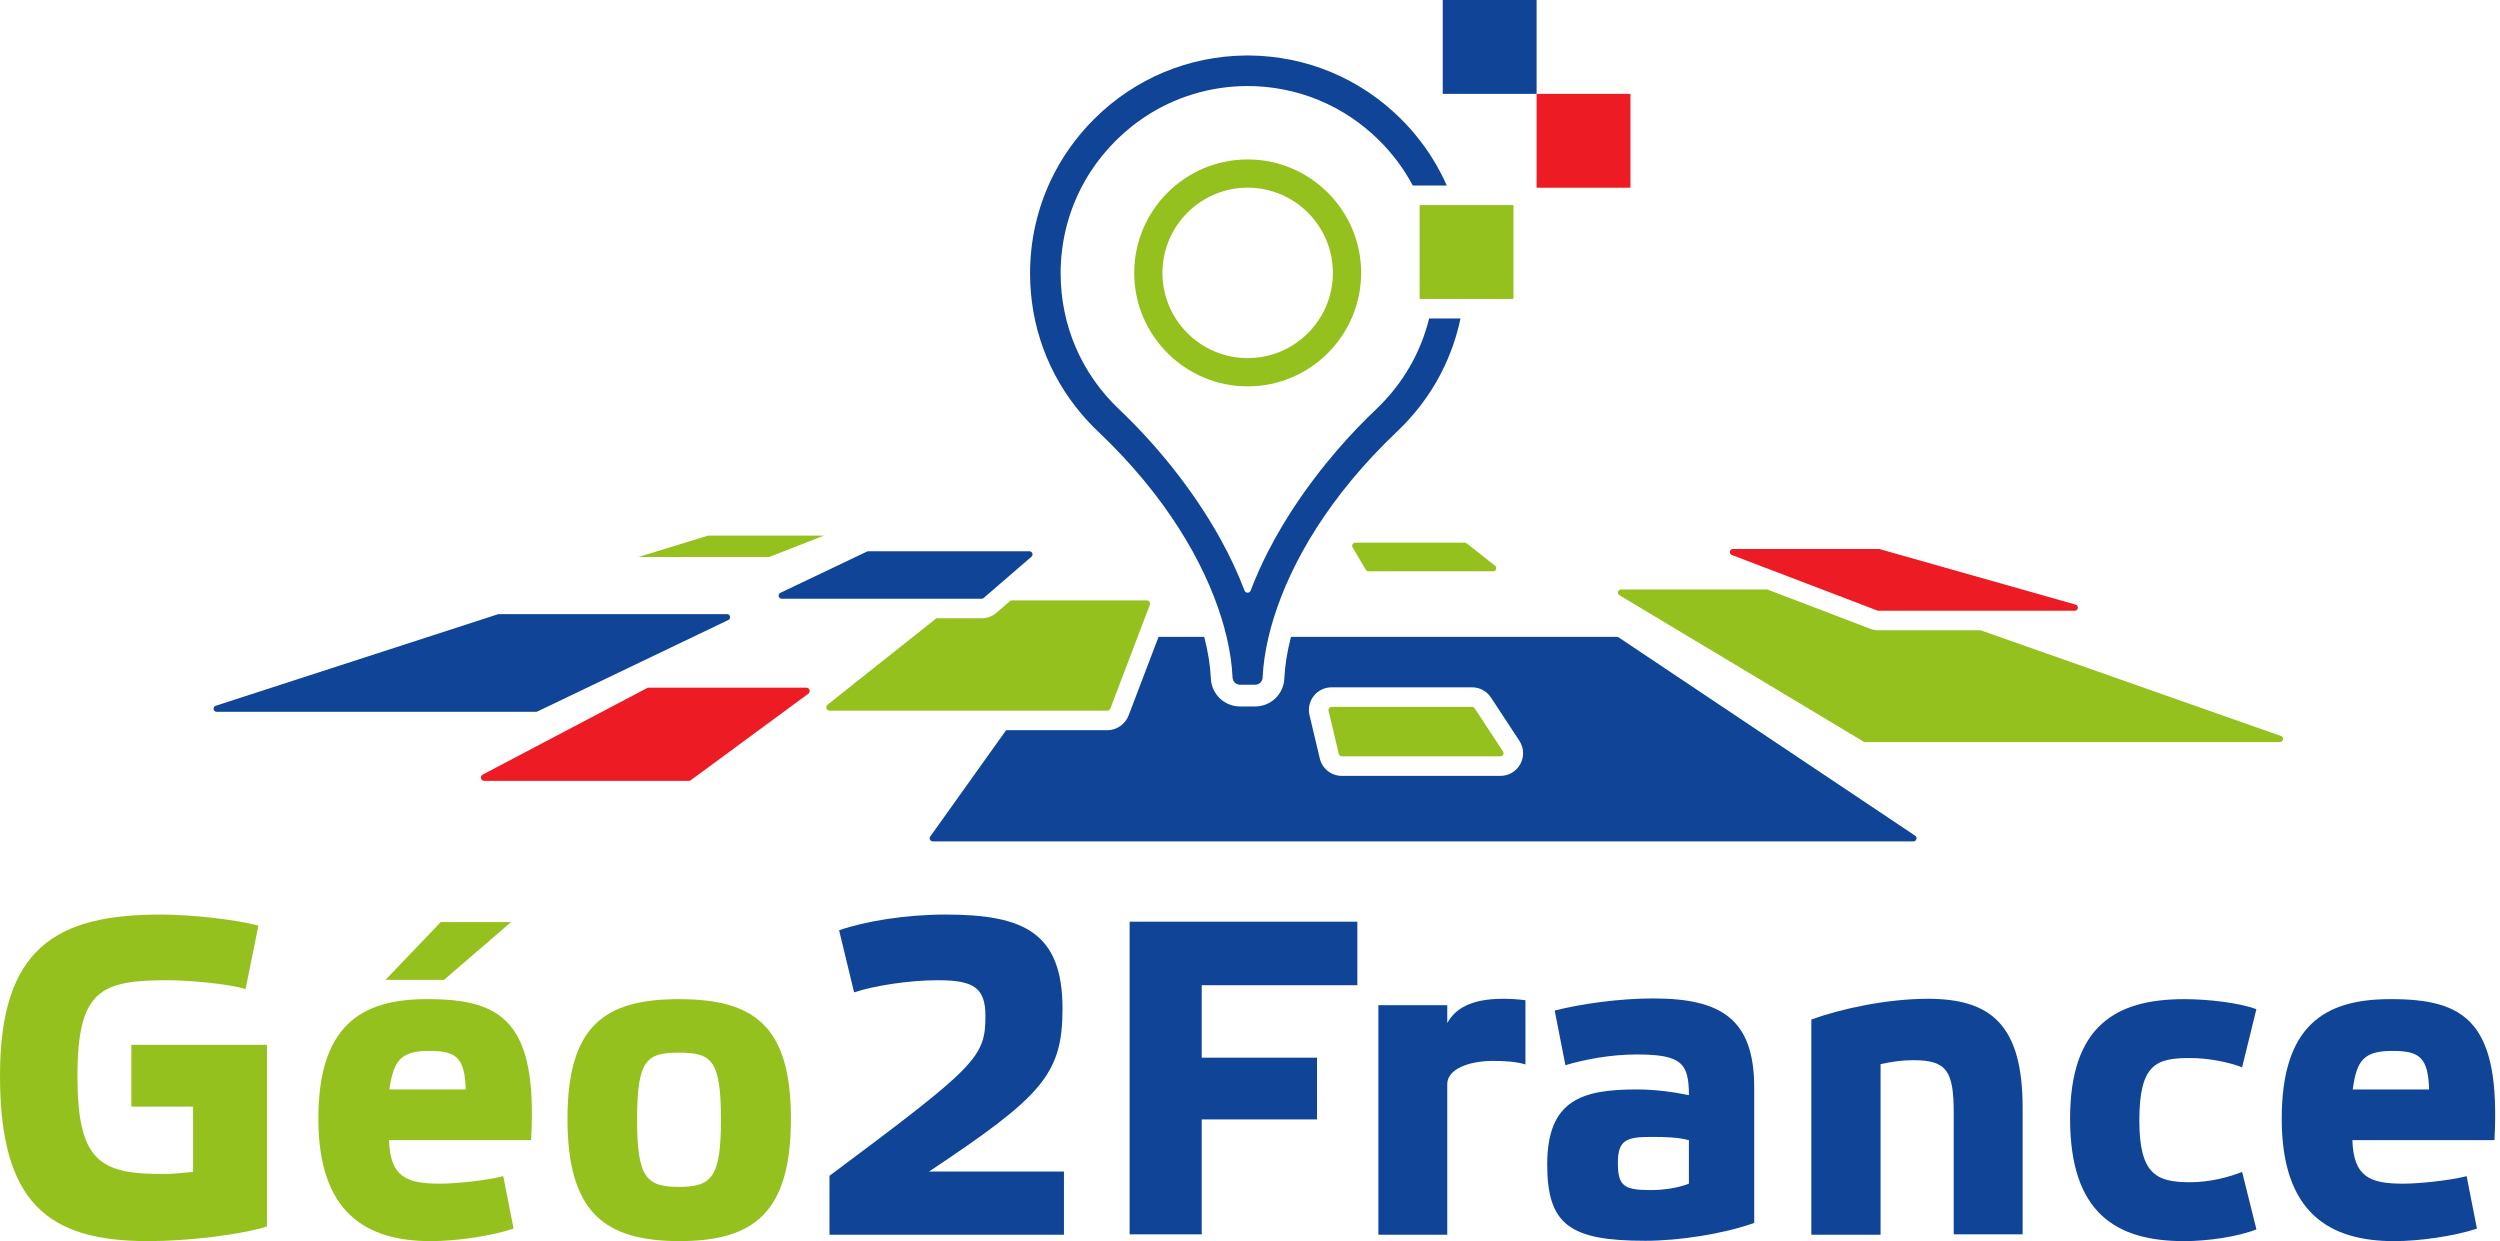 <svg width="141" height="70" viewBox="0 0 141 70" fill="none" xmlns="http://www.w3.org/2000/svg">
<path d="M70.536 33.309C70.506 33.389 70.435 33.428 70.364 33.428C70.293 33.428 70.222 33.389 70.192 33.309C70.252 33.468 70.476 33.468 70.536 33.309Z" fill="#0F4496"/>
<path d="M46.467 30.208H46.467L44.821 30.851L46.467 30.208Z" fill="#0F4496"/>
<path d="M106.008 30.969L109.542 31.97L106.008 30.969Z" fill="#0F4496"/>
<path d="M108.015 47.134L104.972 45.098L91.293 35.95C91.28 35.941 91.267 35.935 91.253 35.93C91.249 35.929 91.245 35.928 91.241 35.926C91.226 35.922 91.211 35.92 91.195 35.92H72.811C72.597 36.745 72.469 37.537 72.437 38.266C72.398 39.151 71.674 39.845 70.787 39.845H69.942C69.055 39.845 68.331 39.151 68.292 38.266C68.26 37.537 68.132 36.745 67.918 35.92H65.342L63.654 40.352C63.465 40.849 62.98 41.183 62.448 41.183H56.745L52.467 47.177C52.384 47.293 52.467 47.454 52.609 47.454H107.918C108.026 47.454 108.093 47.367 108.093 47.277C108.093 47.26 108.09 47.242 108.085 47.224C108.079 47.207 108.071 47.19 108.059 47.175C108.048 47.16 108.033 47.146 108.015 47.134ZM85.749 43.089C85.525 43.503 85.095 43.76 84.624 43.76H75.679C75.084 43.76 74.573 43.355 74.436 42.777L73.857 40.338C73.766 39.956 73.853 39.559 74.097 39.251C74.341 38.942 74.707 38.765 75.1 38.765H83.024C83.456 38.765 83.855 38.981 84.092 39.342L85.693 41.781C85.951 42.174 85.972 42.675 85.749 43.089Z" fill="#0F4496"/>
<path d="M30.304 40.13L33.438 38.628L41.076 34.969C41.139 34.939 41.171 34.884 41.175 34.828C41.176 34.819 41.176 34.809 41.175 34.8C41.173 34.769 41.163 34.739 41.146 34.713C41.137 34.7 41.127 34.687 41.115 34.677C41.115 34.677 41.115 34.677 41.115 34.676C41.086 34.651 41.047 34.636 41.001 34.636H28.138C28.126 34.636 28.114 34.638 28.102 34.64C28.096 34.641 28.09 34.642 28.084 34.644L12.166 39.805C12.161 39.807 12.157 39.809 12.152 39.811C12.142 39.815 12.133 39.82 12.124 39.825C12.113 39.832 12.103 39.84 12.095 39.848C12.086 39.857 12.078 39.866 12.072 39.876C12.038 39.93 12.037 39.999 12.065 40.055C12.074 40.072 12.086 40.088 12.101 40.102C12.13 40.129 12.17 40.147 12.22 40.147H30.228C30.255 40.147 30.28 40.141 30.304 40.13Z" fill="#0F4496"/>
<path d="M46.467 30.208H39.937L36.003 31.415H43.377L44.821 30.851L46.467 30.208Z" fill="#95C11F"/>
<path d="M76.285 30.873L76.658 31.503L77.031 32.133C77.037 32.143 77.045 32.152 77.053 32.161C77.055 32.163 77.057 32.166 77.059 32.169C77.062 32.171 77.065 32.173 77.068 32.175C77.088 32.193 77.111 32.206 77.136 32.213C77.151 32.217 77.166 32.219 77.182 32.219H84.215C84.226 32.219 84.236 32.218 84.245 32.216C84.255 32.215 84.264 32.212 84.273 32.21C84.299 32.201 84.322 32.186 84.34 32.167C84.377 32.129 84.395 32.076 84.39 32.024C84.385 31.981 84.364 31.938 84.324 31.906L82.722 30.646C82.704 30.633 82.685 30.623 82.665 30.617C82.648 30.611 82.631 30.608 82.613 30.608H76.436C76.351 30.608 76.287 30.666 76.267 30.738C76.265 30.745 76.263 30.752 76.263 30.76C76.261 30.767 76.261 30.775 76.261 30.782C76.26 30.812 76.268 30.843 76.285 30.873Z" fill="#95C11F"/>
<path d="M84.771 42.386L83.896 41.052L83.171 39.947C83.138 39.898 83.083 39.868 83.024 39.868H75.1C75.072 39.868 75.045 39.875 75.022 39.886C74.952 39.921 74.91 40.001 74.93 40.084L75.508 42.522C75.513 42.542 75.521 42.56 75.532 42.577C75.547 42.601 75.569 42.621 75.594 42.635C75.62 42.649 75.648 42.657 75.679 42.657H84.625C84.633 42.657 84.642 42.656 84.65 42.655C84.683 42.651 84.712 42.637 84.736 42.618C84.748 42.608 84.758 42.597 84.767 42.584C84.771 42.578 84.775 42.572 84.779 42.565C84.808 42.512 84.809 42.444 84.771 42.386Z" fill="#95C11F"/>
<path d="M62.448 40.081C62.477 40.081 62.505 40.075 62.53 40.062C62.556 40.05 62.578 40.032 62.595 40.01C62.607 39.995 62.617 39.979 62.623 39.961L64.85 34.116C64.882 34.032 64.848 33.944 64.782 33.897C64.752 33.875 64.715 33.861 64.674 33.861H57.008L56.197 34.562C55.965 34.762 55.668 34.872 55.362 34.872H52.812L46.672 39.746C46.669 39.749 46.666 39.752 46.663 39.754C46.647 39.779 46.63 39.803 46.613 39.826C46.579 39.913 46.617 40.016 46.7 40.06C46.717 40.069 46.736 40.076 46.756 40.079C46.767 40.081 46.777 40.081 46.788 40.081H62.448Z" fill="#95C11F"/>
<path d="M128.75 41.593C128.745 41.584 128.74 41.576 128.733 41.568C128.714 41.544 128.688 41.525 128.653 41.513L111.707 35.548H105.939C105.783 35.548 105.629 35.519 105.484 35.464L99.677 33.246H91.427C91.316 33.246 91.249 33.337 91.252 33.428C91.252 33.429 91.252 33.43 91.252 33.431C91.255 33.484 91.281 33.538 91.337 33.571L99.083 38.216L105.105 41.828C105.123 41.839 105.143 41.845 105.164 41.849C105.174 41.85 105.185 41.853 105.195 41.853H128.595C128.632 41.853 128.663 41.843 128.689 41.827C128.706 41.816 128.721 41.803 128.733 41.787C128.745 41.772 128.754 41.754 128.76 41.736C128.763 41.726 128.766 41.717 128.767 41.707C128.769 41.698 128.77 41.688 128.77 41.678C128.77 41.649 128.764 41.62 128.75 41.593Z" fill="#95C11F"/>
<path d="M7.408 62.411H10.89V66.095C10.427 66.135 9.783 66.215 9.219 66.215C5.677 66.215 4.368 65.551 4.368 60.7C4.368 55.808 5.697 55.285 9.481 55.285C10.568 55.285 12.964 55.486 13.849 55.788L14.574 52.205C13.225 51.843 10.709 51.581 9.058 51.581C3.18 51.581 0 53.453 0 60.66C0 67.846 2.697 70 8.354 70C10.629 70 13.588 69.638 15.057 69.174V58.928H7.408L7.408 62.411Z" fill="#95C11F"/>
<path d="M28.826 52.004H24.86L21.74 55.265H25.041L28.826 52.004Z" fill="#95C11F"/>
<path d="M24.055 56.352C20.331 56.352 17.956 57.882 17.956 63.095C17.956 68.409 20.653 70 24.296 70C25.746 70 27.678 69.718 28.966 69.295L28.383 66.336C27.437 66.578 25.726 66.759 24.8 66.759C22.928 66.759 22.002 66.376 21.941 64.303H29.953C30.335 57.64 28.343 56.332 24.055 56.352ZM21.961 61.445C22.203 59.794 22.605 59.271 24.216 59.271C25.746 59.271 26.209 59.653 26.269 61.445H21.961Z" fill="#95C11F"/>
<path d="M38.287 56.352C34.16 56.352 32.006 57.801 32.006 63.095C32.006 68.389 34.1 69.979 38.287 70C42.514 70 44.608 68.409 44.608 63.095C44.608 57.821 42.494 56.352 38.287 56.352ZM38.287 66.94C36.455 66.94 35.932 66.416 35.932 63.155C35.932 59.774 36.455 59.371 38.287 59.371C40.139 59.371 40.662 59.774 40.662 63.155C40.662 66.416 40.139 66.94 38.287 66.94Z" fill="#95C11F"/>
<path d="M59.926 56.895C59.926 52.587 57.732 51.581 53.324 51.581C51.049 51.581 48.775 51.964 47.325 52.467L48.171 55.969C49.318 55.587 51.291 55.285 52.901 55.285C54.914 55.285 55.578 55.708 55.578 57.298C55.578 59.633 55.095 60.116 46.782 66.316V69.638H60.007V66.075H52.398C58.739 61.847 59.926 60.619 59.926 56.895Z" fill="#0F4496"/>
<path d="M63.711 69.617H67.777V63.135H74.279V59.653H67.777V55.566H76.554V52.004V51.983H63.711V69.617Z" fill="#0F4496"/>
<path d="M81.626 57.701V56.694H77.741V69.638H81.626V61.143C81.626 60.298 82.834 59.835 84.223 59.835C84.847 59.835 85.531 59.875 86.035 60.036V56.413C85.592 56.352 85.129 56.332 84.766 56.332C82.894 56.332 82.049 56.936 81.626 57.701Z" fill="#0F4496"/>
<path d="M93.241 56.312C91.329 56.312 89.175 56.614 87.685 56.996L88.289 60.076C89.376 59.754 90.826 59.472 92.315 59.472C94.852 59.472 95.254 59.975 95.254 61.767C94.268 61.565 93.281 61.445 92.315 61.445C89.235 61.445 87.263 62.028 87.263 65.672C87.263 69.074 88.531 69.98 92.798 69.98C94.691 69.98 97.187 69.597 98.938 68.973V61.344C98.938 57.499 97.106 56.312 93.241 56.312ZM95.254 66.759C94.65 67 93.825 67.121 93.1 67.121C91.57 67.121 91.248 66.88 91.248 65.571C91.248 64.283 91.752 64.122 93.141 64.122C93.926 64.122 94.65 64.142 95.234 64.303H95.254V66.759Z" fill="#0F4496"/>
<path d="M108.741 56.332C106.406 56.332 103.829 56.896 102.159 57.5V69.638H106.064V60.016C106.708 59.875 107.292 59.794 107.916 59.794C109.808 59.794 110.19 60.418 110.19 62.774V69.618H114.076V62.472C114.076 57.822 112.304 56.332 108.741 56.332Z" fill="#0F4496"/>
<path d="M123.517 59.673C124.583 59.673 125.731 59.914 126.455 60.196L127.261 56.915C126.254 56.553 124.543 56.352 123.194 56.352C119.35 56.352 116.753 57.841 116.753 63.095C116.753 68.409 119.33 70 123.194 70C124.483 70 126.214 69.758 127.261 69.335L126.455 66.094C125.711 66.396 124.624 66.678 123.517 66.678C121.624 66.678 120.658 66.235 120.658 63.196C120.658 59.995 121.624 59.673 123.517 59.673Z" fill="#0F4496"/>
<path d="M134.789 56.352C131.065 56.352 128.689 57.882 128.689 63.095C128.689 68.409 131.387 70 135.03 70C136.48 70 138.412 69.718 139.7 69.295L139.117 66.336C138.171 66.578 136.46 66.759 135.534 66.759C133.662 66.759 132.736 66.376 132.675 64.303H140.687C141.049 57.64 139.056 56.332 134.789 56.352ZM132.695 61.445C132.917 59.794 133.319 59.271 134.95 59.271C136.48 59.271 136.943 59.653 137.003 61.445H132.695Z" fill="#0F4496"/>
<path d="M61.931 24.336C65.764 27.969 67.907 31.716 68.878 34.818C68.996 35.195 69.098 35.563 69.182 35.92C69.378 36.749 69.485 37.519 69.516 38.213C69.526 38.441 69.713 38.62 69.942 38.62H70.787C71.016 38.62 71.203 38.441 71.213 38.213C71.243 37.519 71.351 36.749 71.547 35.92C71.631 35.563 71.732 35.195 71.851 34.818C72.822 31.716 74.965 27.969 78.798 24.336C79.047 24.099 79.285 23.854 79.512 23.601C80.959 21.986 81.935 20.055 82.371 17.963H80.603C80.126 19.903 79.105 21.669 77.611 23.085C77.444 23.243 77.276 23.406 77.108 23.573C77.105 23.576 77.102 23.579 77.099 23.582C77.098 23.583 77.097 23.584 77.096 23.585C76.328 24.349 75.557 25.196 74.816 26.108C74.568 26.412 74.324 26.724 74.085 27.042C73.925 27.254 73.768 27.468 73.612 27.686C73.535 27.795 73.458 27.904 73.382 28.014C73.153 28.344 72.93 28.68 72.713 29.021C72.569 29.248 72.428 29.478 72.291 29.709C72.016 30.173 71.755 30.644 71.511 31.122C71.145 31.838 70.817 32.569 70.537 33.309C70.476 33.468 70.253 33.468 70.192 33.309C69.819 32.322 69.36 31.352 68.84 30.41C67.278 27.585 65.162 25.023 63.117 23.085C60.991 21.069 59.82 18.346 59.82 15.417C59.82 13.733 60.211 12.111 60.95 10.652C60.952 10.648 60.954 10.645 60.955 10.641C61.027 10.5 61.103 10.359 61.181 10.221C61.284 10.039 61.393 9.861 61.507 9.685C61.916 9.055 62.395 8.463 62.942 7.92C63.221 7.643 63.513 7.384 63.816 7.142C63.894 7.08 63.972 7.02 64.051 6.96C64.091 6.93 64.131 6.9 64.172 6.87C64.29 6.784 64.41 6.7 64.531 6.619C64.536 6.615 64.541 6.612 64.547 6.608C66.258 5.469 68.264 4.856 70.364 4.852C73.165 4.858 75.798 5.945 77.787 7.92C78.553 8.68 79.188 9.537 79.681 10.463H81.597C81.51 10.265 81.417 10.068 81.319 9.874C81.317 9.87 81.315 9.866 81.313 9.862C81.229 9.697 81.141 9.534 81.05 9.373C80.5 8.403 79.815 7.503 79.002 6.696C76.713 4.424 73.693 3.163 70.475 3.129V3.128C70.46 3.128 70.412 3.128 70.364 3.128H70.343C70.303 3.128 70.267 3.128 70.254 3.128V3.128L70.254 3.129C67.036 3.163 64.016 4.424 61.727 6.696C60.704 7.712 59.882 8.875 59.28 10.138C58.505 11.766 58.096 13.56 58.096 15.417C58.096 18.364 59.116 21.131 60.992 23.343C61.285 23.688 61.597 24.019 61.931 24.336Z" fill="#0F4496"/>
<path d="M70.369 21.791C73.897 21.791 76.768 18.92 76.768 15.391C76.768 11.863 73.897 8.992 70.369 8.992C66.84 8.992 63.97 11.863 63.97 15.391C63.97 18.92 66.84 21.791 70.369 21.791ZM70.369 10.585C73.019 10.585 75.175 12.741 75.175 15.391C75.175 18.042 73.019 20.198 70.369 20.198C67.719 20.198 65.562 18.042 65.562 15.391C65.562 12.741 67.719 10.585 70.369 10.585Z" fill="#95C11F"/>
<path d="M97.675 31.301L99.88 32.143L100.765 32.48L105.877 34.433C105.886 34.436 105.895 34.439 105.904 34.441C105.911 34.442 105.917 34.442 105.924 34.443C105.929 34.443 105.934 34.444 105.94 34.444H117.019C117.133 34.444 117.196 34.353 117.194 34.264C117.194 34.244 117.19 34.224 117.183 34.205C117.176 34.186 117.166 34.169 117.152 34.153C117.132 34.13 117.103 34.111 117.067 34.101L109.542 31.969L106.009 30.968C105.993 30.964 105.977 30.962 105.961 30.962H97.737C97.725 30.962 97.714 30.963 97.703 30.965C97.681 30.969 97.661 30.977 97.644 30.987C97.627 30.998 97.612 31.011 97.6 31.026C97.594 31.034 97.589 31.042 97.584 31.051C97.575 31.068 97.569 31.086 97.565 31.105C97.56 31.134 97.561 31.163 97.57 31.191C97.584 31.238 97.618 31.279 97.675 31.301Z" fill="#ED1C24"/>
<path d="M38.949 44.011C38.952 44.009 38.956 44.008 38.959 44.005L41.55 42.098L45.59 39.125C45.736 39.017 45.66 38.784 45.478 38.784H36.586C36.571 38.784 36.556 38.786 36.541 38.79C36.526 38.793 36.512 38.799 36.498 38.806L27.225 43.686C27.209 43.695 27.196 43.705 27.184 43.716C27.073 43.817 27.125 44.013 27.278 44.039C27.289 44.041 27.301 44.042 27.313 44.042H38.847C38.873 44.042 38.898 44.036 38.922 44.026C38.931 44.022 38.94 44.017 38.949 44.011Z" fill="#ED1C24"/>
<path d="M44.087 33.769H55.362C55.379 33.769 55.396 33.766 55.412 33.761C55.425 33.757 55.439 33.752 55.451 33.745C55.46 33.739 55.469 33.733 55.477 33.727L56.599 32.758L58.173 31.399C58.188 31.386 58.201 31.372 58.21 31.356C58.216 31.346 58.22 31.336 58.224 31.326C58.261 31.22 58.188 31.092 58.059 31.092H48.97C48.96 31.092 48.949 31.093 48.939 31.095C48.924 31.098 48.909 31.102 48.895 31.109L47.937 31.565L44.012 33.436C43.97 33.456 43.942 33.487 43.927 33.522C43.919 33.539 43.914 33.558 43.913 33.577C43.905 33.67 43.971 33.769 44.087 33.769Z" fill="#0F4496"/>
<path d="M91.958 5.294H86.664V10.588H91.958V5.294Z" fill="#ED1C24"/>
<path d="M86.664 0H81.37V5.294H86.664V0Z" fill="#0F4496"/>
<path d="M85.36 11.566H80.066V16.86H85.36V11.566Z" fill="#95C11F"/>
</svg>
